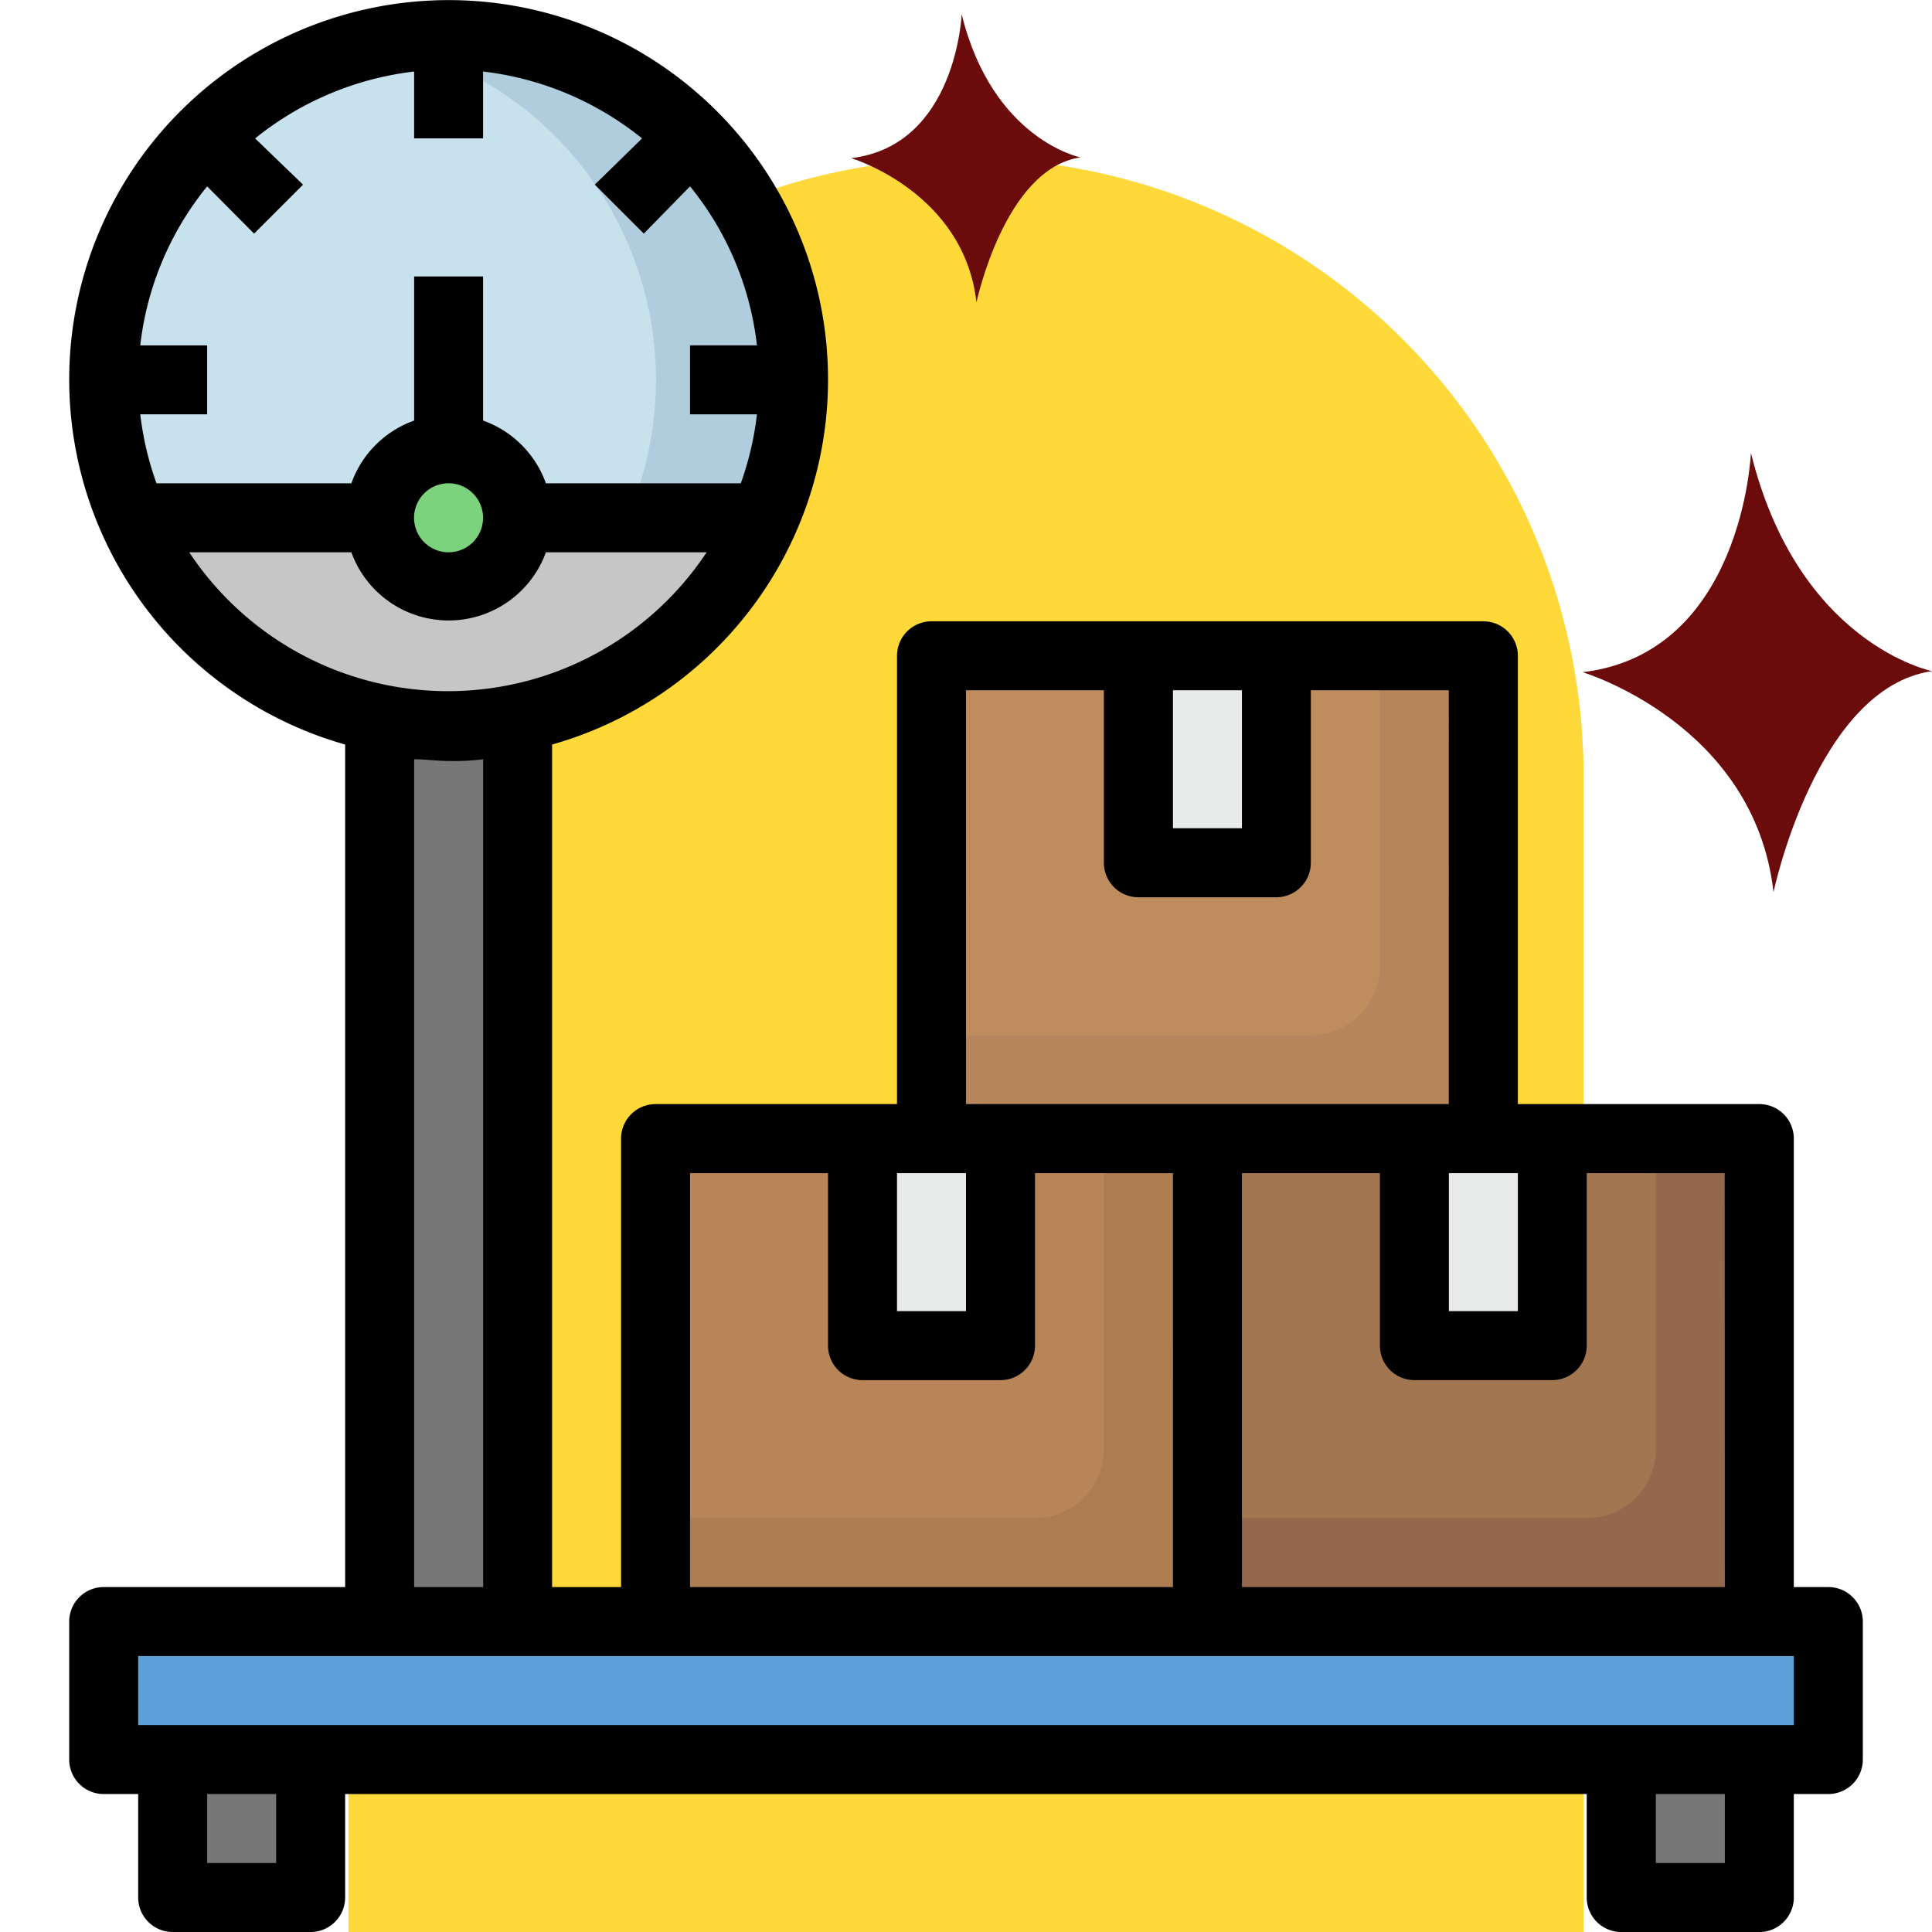 <svg xmlns="http://www.w3.org/2000/svg" xmlns:xlink="http://www.w3.org/1999/xlink" width="69.711" height="69.711" viewBox="0 0 69.711 69.711">
  <defs>
    <clipPath id="clip-path">
      <rect id="Rectángulo_403288" data-name="Rectángulo 403288" width="69.711" height="69.711" transform="translate(195.289 2037.645)" fill="#fff" stroke="#707070" stroke-width="1"/>
    </clipPath>
  </defs>
  <g id="Grupo_1103297" data-name="Grupo 1103297" transform="translate(-195.289 -2037.645)">
    <path id="Rectángulo_403287" data-name="Rectángulo 403287" d="M22.285,0h0A22.285,22.285,0,0,1,44.569,22.285V64a0,0,0,0,1,0,0H0a0,0,0,0,1,0,0V22.285A22.285,22.285,0,0,1,22.285,0Z" transform="translate(207.86 2043.358)" fill="#ffd839"/>
    <g id="Enmascarar_grupo_1098841" data-name="Enmascarar grupo 1098841" clip-path="url(#clip-path)">
      <g id="estacion" transform="translate(190.319 2032.683)">
        <g id="Grupo_1103400" data-name="Grupo 1103400">
          <path id="Trazado_987501" data-name="Trazado 987501" d="M16.179,68.45v4.978H11.2V68.45" fill="#777"/>
          <path id="Trazado_987502" data-name="Trazado 987502" d="M68.45,68.45v4.978H63.472V68.45" fill="#777"/>
          <path id="Trazado_987503" data-name="Trazado 987503" d="M18.668,27.38h4.978V65.961H18.668Z" fill="#777"/>
        </g>
        <path id="Trazado_987504" data-name="Trazado 987504" d="M8.712,63.472H70.939V68.45H8.712Z" fill="#5ba0d8"/>
        <circle id="Elipse_11667" data-name="Elipse 11667" cx="12.445" cy="12.445" r="12.445" transform="translate(8.712 6.223)" fill="#c8e2ed"/>
        <path id="Trazado_987505" data-name="Trazado 987505" d="M21.157,6.223a12.694,12.694,0,0,0-2.489.249,12.445,12.445,0,0,1,0,24.393,12.7,12.7,0,0,0,2.489.249,12.445,12.445,0,1,0,0-24.891Z" fill="#afcddd"/>
        <path id="Trazado_987506" data-name="Trazado 987506" d="M23.646,23.646h8.911a12.445,12.445,0,0,1-22.8,0Z" fill="#c6c6c6"/>
        <circle id="Elipse_11668" data-name="Elipse 11668" cx="2.489" cy="2.489" r="2.489" transform="translate(18.668 21.157)" fill="#7dd37d"/>
        <path id="Trazado_987507" data-name="Trazado 987507" d="M48.537,46.048H68.45V63.472H48.537Z" fill="#a37652"/>
        <path id="Trazado_987508" data-name="Trazado 987508" d="M28.625,46.048H48.537V63.472H28.625Z" fill="#b78558"/>
        <path id="Trazado_987509" data-name="Trazado 987509" d="M38.581,28.625H58.494V46.048H38.581Z" fill="#bf8c5e"/>
        <path id="Trazado_987510" data-name="Trazado 987510" d="M54.76,28.625v11.2a2.489,2.489,0,0,1-2.489,2.489H38.581v3.734H58.494V28.625Z" fill="#b7855c"/>
        <path id="Trazado_987511" data-name="Trazado 987511" d="M51.027,28.625v7.467H46.048V28.625" fill="#e9ebeb"/>
        <path id="Trazado_987512" data-name="Trazado 987512" d="M44.8,46.048v11.2a2.489,2.489,0,0,1-2.489,2.489H28.625v3.734H48.537V46.048Z" fill="#ad7c53"/>
        <path id="Trazado_987513" data-name="Trazado 987513" d="M41.07,46.048v7.467H36.092V46.048" fill="#e9ebeb"/>
        <path id="Trazado_987514" data-name="Trazado 987514" d="M64.717,46.048v11.2a2.489,2.489,0,0,1-2.489,2.489H48.537v3.734H68.45V46.048Z" fill="#93684c"/>
        <path id="Trazado_987515" data-name="Trazado 987515" d="M60.983,46.048v7.467H56V46.048" fill="#e9ebeb"/>
        <path id="Trazado_987516" data-name="Trazado 987516" d="M8.712,62.227a1.245,1.245,0,0,0-1.245,1.245V68.45a1.245,1.245,0,0,0,1.245,1.245H9.956v3.734A1.245,1.245,0,0,0,11.2,74.673h4.978a1.245,1.245,0,0,0,1.245-1.245V69.695h44.8v3.734a1.245,1.245,0,0,0,1.245,1.245H68.45a1.245,1.245,0,0,0,1.245-1.245V69.695h1.245a1.245,1.245,0,0,0,1.245-1.245V63.472a1.245,1.245,0,0,0-1.245-1.245H69.695V46.048A1.245,1.245,0,0,0,68.45,44.8H59.738V28.625a1.245,1.245,0,0,0-1.245-1.245H38.581a1.245,1.245,0,0,0-1.245,1.245V44.8H28.625a1.245,1.245,0,0,0-1.245,1.245V62.227H24.891v-30.4a13.69,13.69,0,1,0-7.467,0v30.4Zm6.223,9.956H12.445V69.695h2.489Zm52.271,0H64.717V69.695h2.489Zm2.489-4.978H9.956V64.717H69.695Zm-2.489-4.978H49.782V47.293H54.76v6.223A1.245,1.245,0,0,0,56,54.76h4.978a1.245,1.245,0,0,0,1.245-1.245V47.293h4.978ZM57.249,47.293h2.489v4.978H57.249ZM47.293,29.869h2.489v4.978H47.293Zm-7.467,0H44.8v6.223a1.245,1.245,0,0,0,1.245,1.245h4.978a1.245,1.245,0,0,0,1.245-1.245V29.869h4.978V44.8H39.826ZM37.336,47.293h2.489v4.978H37.336Zm-7.467,0h4.978v6.223a1.245,1.245,0,0,0,1.245,1.245H41.07a1.245,1.245,0,0,0,1.245-1.245V47.293h4.978V62.227H29.869ZM24.667,22.4A3.734,3.734,0,0,0,22.4,20.137v-5.2H19.913v5.2A3.734,3.734,0,0,0,17.648,22.4H10.616a11.2,11.2,0,0,1-.585-2.489h2.414V17.424H10.031a11.064,11.064,0,0,1,2.414-5.737l1.693,1.705,1.767-1.767-1.73-1.668a11.2,11.2,0,0,1,5.737-2.414V9.956H22.4V7.542a11.2,11.2,0,0,1,5.737,2.414l-1.705,1.668L28.2,13.391l1.668-1.705a11.064,11.064,0,0,1,2.414,5.737H29.869v2.489h2.414A11.2,11.2,0,0,1,31.7,22.4ZM22.4,23.646A1.245,1.245,0,1,1,21.157,22.4,1.245,1.245,0,0,1,22.4,23.646ZM11.848,24.891h5.8a3.734,3.734,0,0,0,7.019,0h5.8a11.2,11.2,0,0,1-18.668,0Zm8.065,7.467c.411,0,.821.062,1.245.062a8.257,8.257,0,0,0,1.245-.062V62.227H19.913Z"/>
      </g>
    </g>
    <path id="Trazado_952692" data-name="Trazado 952692" d="M30.3,147.506s-.193,4.741-3.985,5.192c0,0,4.07,1.215,4.519,5.206,0,0,1.018-4.837,3.753-5.233,0,0-3.171-.634-4.287-5.166" transform="translate(199.688 1890.653)" fill="#6b0b0c"/>
    <path id="Trazado_952694" data-name="Trazado 952694" d="M69.991,81.707s-.293,7.226-6.073,7.913c0,0,6.2,1.853,6.888,7.935,0,0,1.55-7.371,5.72-7.975,0,0-4.834-.966-6.534-7.873" transform="translate(188.475 1972.28)" fill="#6b0b0c"/>
  </g>
</svg>
